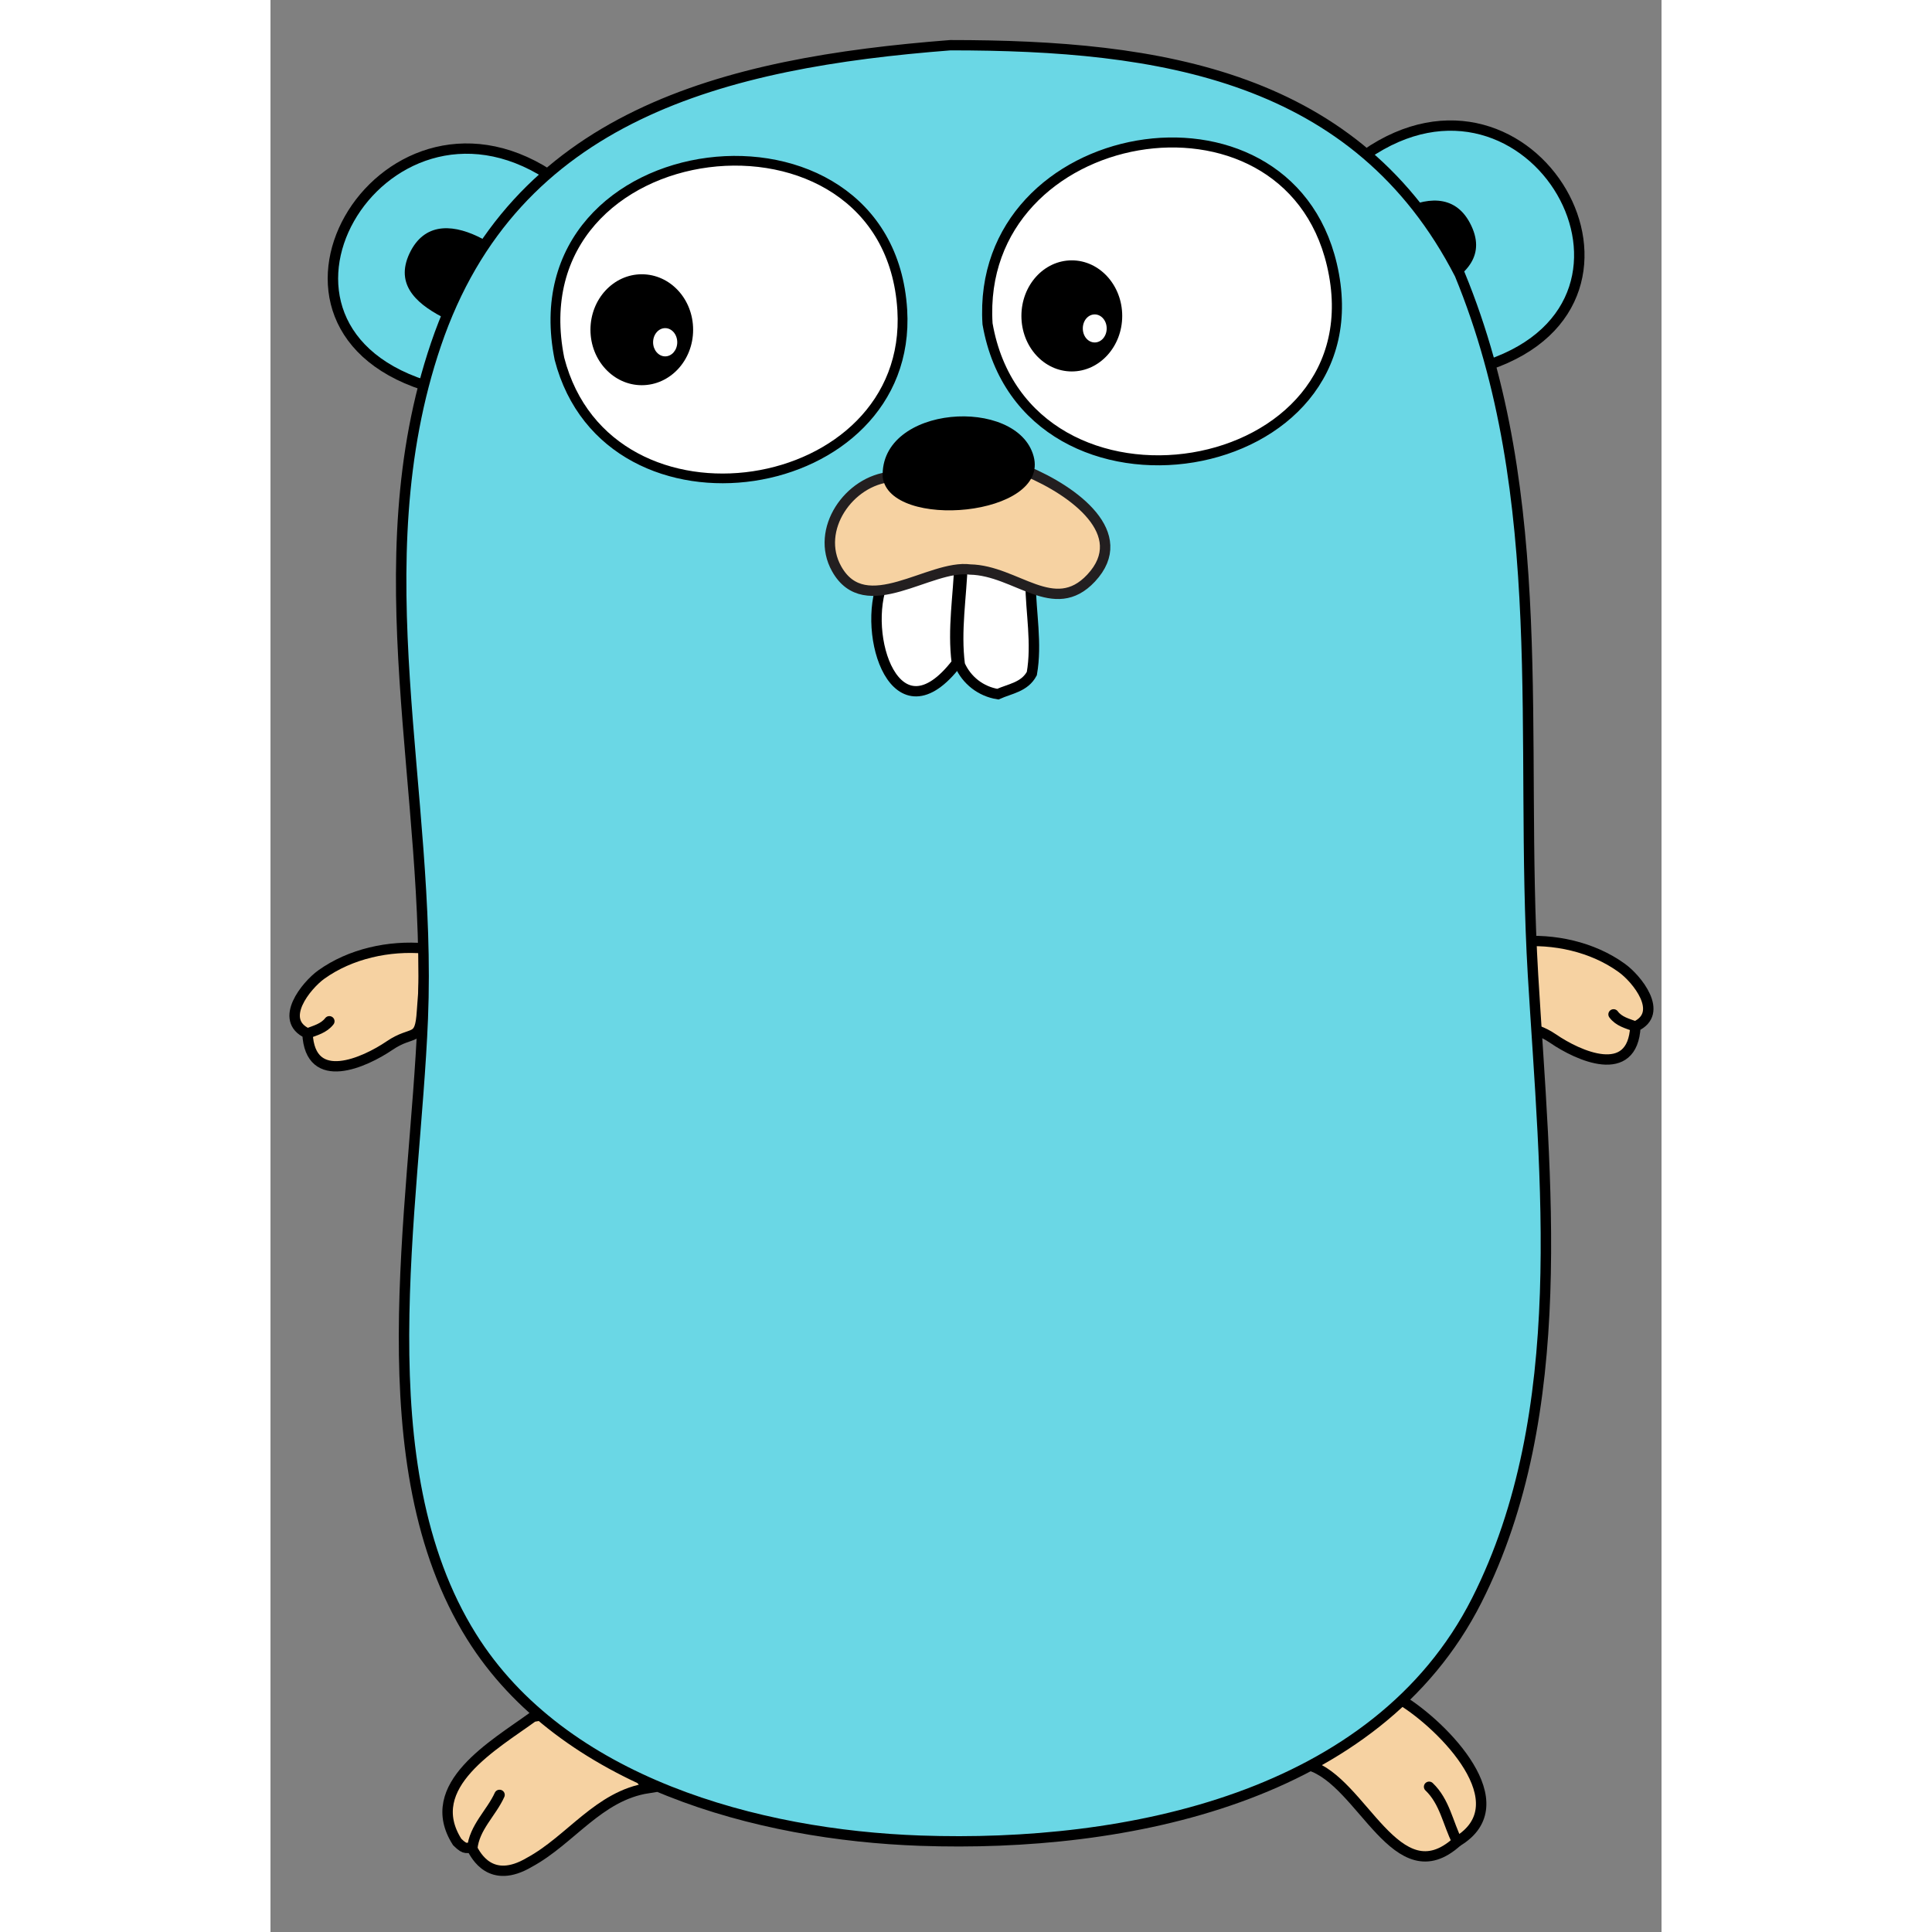 <?xml version="1.0" encoding="UTF-8"?>
<svg xmlns="http://www.w3.org/2000/svg" xmlns:xlink="http://www.w3.org/1999/xlink" width="36px" height="36px" viewBox="0 0 36 50" version="1.1">
<rect x="0" y="0" width="36" height="50" fill="#808080" stroke="none"/>
<g id="surface1">
<path style="fill-rule:evenodd;fill:rgb(96.471%,82.353%,63.529%);fill-opacity:1;stroke-width:3;stroke-linecap:round;stroke-linejoin:miter;stroke:rgb(0%,0%,0%);stroke-opacity:1;stroke-miterlimit:4;" d="M 10.643 300.506 C 11.385 316.228 27.132 308.935 34.242 304.044 C 41.046 299.371 43.009 303.257 43.576 293.999 C 43.969 287.972 44.667 281.902 44.361 275.788 C 34.111 274.871 22.988 277.316 14.613 283.387 C 10.294 286.531 2.181 296.576 10.643 300.506 " transform="matrix(0.09,0,0,0.089,0,0)"/>
<path style="fill-rule:evenodd;fill:rgb(77.647%,69.412%,59.608%);fill-opacity:1;stroke-width:3;stroke-linecap:round;stroke-linejoin:miter;stroke:rgb(0%,0%,0%);stroke-opacity:1;stroke-miterlimit:4;" d="M 10.643 300.506 C 12.911 299.633 15.354 299.021 16.924 296.969 " transform="matrix(0.09,0,0,0.089,0,0)"/>
<path style="fill-rule:evenodd;fill:rgb(41.569%,84.314%,89.804%);fill-opacity:1;stroke-width:3;stroke-linecap:round;stroke-linejoin:miter;stroke:rgb(0%,0%,0%);stroke-opacity:1;stroke-miterlimit:4;" d="M 46.979 112.848 C -13.304 95.903 31.537 19.172 79.955 50.747 Z M 46.979 112.848 " transform="matrix(0.09,0,0,0.089,0,0)"/>
<path style="fill-rule:evenodd;fill:rgb(41.569%,84.314%,89.804%);fill-opacity:1;stroke-width:3;stroke-linecap:round;stroke-linejoin:miter;stroke:rgb(0%,0%,0%);stroke-opacity:1;stroke-miterlimit:4;" d="M 314.891 44.982 C 362.611 11.442 405.751 87.082 350.267 106.123 Z M 314.891 44.982 " transform="matrix(0.09,0,0,0.089,0,0)"/>
<path style="fill-rule:evenodd;fill:rgb(96.471%,82.353%,63.529%);fill-opacity:1;stroke-width:3;stroke-linecap:round;stroke-linejoin:miter;stroke:rgb(0%,0%,0%);stroke-opacity:1;stroke-miterlimit:4;" d="M 325.142 494.322 C 337.268 501.834 359.427 524.543 341.238 535.505 C 323.79 551.532 314.019 517.948 298.665 513.319 C 305.251 504.323 313.626 496.156 325.142 494.322 Z M 325.142 494.322 " transform="matrix(0.09,0,0,0.089,0,0)"/>
<path style="fill:none;stroke-width:3;stroke-linecap:round;stroke-linejoin:miter;stroke:rgb(0%,0%,0%);stroke-opacity:1;stroke-miterlimit:4;" d="M 341.238 535.505 C 338.577 530.177 337.661 523.888 333.168 519.564 " transform="matrix(0.09,0,0,0.089,0,0)"/>
<path style="fill-rule:evenodd;fill:rgb(96.471%,82.353%,63.529%);fill-opacity:1;stroke-width:3;stroke-linecap:round;stroke-linejoin:miter;stroke:rgb(0%,0%,0%);stroke-opacity:1;stroke-miterlimit:4;" d="M 108.57 519.957 C 94.35 522.185 86.324 535.024 74.459 541.531 C 63.292 548.213 59.018 539.391 58.014 537.601 C 56.27 536.815 56.4 538.343 53.696 535.636 C 43.358 519.259 64.514 507.336 75.506 499.213 C 90.86 496.113 100.5 509.389 108.57 519.957 Z M 108.57 519.957 " transform="matrix(0.09,0,0,0.089,0,0)"/>
<path style="fill:none;stroke-width:3;stroke-linecap:round;stroke-linejoin:miter;stroke:rgb(0%,0%,0%);stroke-opacity:1;stroke-miterlimit:4;" d="M 58.014 537.601 C 58.581 531.399 63.51 527.207 65.866 521.923 " transform="matrix(0.09,0,0,0.089,0,0)"/>
<path style=" stroke:none;fill-rule:evenodd;fill:rgb(0%,0%,0%);fill-opacity:1;" d="M 4.434 8.199 C 3.723 7.824 3.199 7.312 3.633 6.488 C 4.039 5.727 4.789 5.809 5.5 6.188 Z M 4.434 8.199 "/>
<path style=" stroke:none;fill-rule:evenodd;fill:rgb(0%,0%,0%);fill-opacity:1;" d="M 30.242 7.484 C 30.957 7.105 31.477 6.598 31.043 5.773 C 30.641 5.012 29.891 5.094 29.176 5.469 Z M 30.242 7.484 "/>
<path style="fill-rule:evenodd;fill:rgb(96.471%,82.353%,63.529%);fill-opacity:1;stroke-width:3;stroke-linecap:round;stroke-linejoin:miter;stroke:rgb(0%,0%,0%);stroke-opacity:1;stroke-miterlimit:4;" d="M 392.491 298.497 C 391.706 314.263 375.959 306.97 368.849 302.035 C 362.088 297.362 360.125 301.249 359.514 292.034 C 359.122 285.963 358.424 279.893 358.773 273.823 C 368.98 272.862 380.146 275.308 388.521 281.422 C 392.84 284.522 400.953 294.567 392.491 298.497 " transform="matrix(0.09,0,0,0.089,0,0)"/>
<path style="fill-rule:evenodd;fill:rgb(77.647%,69.412%,59.608%);fill-opacity:1;stroke-width:3;stroke-linecap:round;stroke-linejoin:miter;stroke:rgb(0%,0%,0%);stroke-opacity:1;stroke-miterlimit:4;" d="M 392.491 298.497 C 390.179 297.624 387.736 297.056 386.21 294.96 " transform="matrix(0.09,0,0,0.089,0,0)"/>
<path style="fill-rule:evenodd;fill:rgb(41.569%,84.314%,89.804%);fill-opacity:1;stroke-width:3;stroke-linecap:round;stroke-linejoin:miter;stroke:rgb(0%,0%,0%);stroke-opacity:1;stroke-miterlimit:4;" d="M 195.504 13.145 C 255.874 13.145 312.449 21.749 341.979 79.745 C 368.456 144.772 359.035 214.866 363.048 283.561 C 366.537 342.562 374.214 410.69 346.865 465.368 C 318.076 522.883 246.103 537.339 186.867 535.242 C 140.281 533.583 84.055 518.385 57.796 475.849 C 26.957 425.932 41.57 351.733 43.794 296.226 C 46.455 230.456 25.997 164.468 47.589 100.14 C 70.01 33.365 130.467 18.255 195.504 13.145 " transform="matrix(0.09,0,0,0.089,0,0)"/>
<path style="fill-rule:evenodd;fill:rgb(100%,100%,100%);fill-opacity:1;stroke-width:2.908;stroke-linecap:round;stroke-linejoin:miter;stroke:rgb(0%,0%,0%);stroke-opacity:1;stroke-miterlimit:4;" d="M 206.191 94.157 C 217.008 157.175 319.995 140.492 305.208 76.95 C 291.947 20.002 202.57 35.767 206.191 94.157 " transform="matrix(0.09,0,0,0.089,0,0)"/>
<path style="fill-rule:evenodd;fill:rgb(100%,100%,100%);fill-opacity:1;stroke-width:2.821;stroke-linecap:round;stroke-linejoin:miter;stroke:rgb(0%,0%,0%);stroke-opacity:1;stroke-miterlimit:4;" d="M 83.096 104.332 C 97.141 159.184 184.948 145.165 181.676 90.139 C 177.707 24.238 69.661 36.946 83.096 104.332 " transform="matrix(0.09,0,0,0.089,0,0)"/>
<path style="fill-rule:evenodd;fill:rgb(100%,100%,100%);fill-opacity:1;stroke-width:3;stroke-linecap:round;stroke-linejoin:miter;stroke:rgb(0%,0%,0%);stroke-opacity:1;stroke-miterlimit:4;" d="M 218.579 169.753 C 218.622 177.963 220.454 187.134 218.928 195.868 C 216.834 199.799 212.734 200.236 209.157 201.851 C 204.271 201.065 200.171 197.834 198.208 193.292 C 196.943 183.335 198.688 173.683 198.993 163.77 Z M 218.579 169.753 " transform="matrix(0.09,0,0,0.089,0,0)"/>
<path style=" stroke:none;fill-rule:evenodd;fill:rgb(0%,0%,0%);fill-opacity:1;" d="M 10.938 8.535 C 10.938 7.738 10.344 7.098 9.609 7.098 C 8.879 7.098 8.281 7.738 8.281 8.535 C 8.281 9.328 8.879 9.969 9.609 9.969 C 10.344 9.969 10.938 9.328 10.938 8.535 Z M 10.938 8.535 "/>
<path style=" stroke:none;fill-rule:evenodd;fill:rgb(100%,100%,100%);fill-opacity:1;" d="M 10.527 8.859 C 10.527 8.656 10.387 8.492 10.215 8.492 C 10.043 8.492 9.902 8.656 9.902 8.859 C 9.902 9.059 10.043 9.223 10.215 9.223 C 10.387 9.223 10.527 9.059 10.527 8.859 Z M 10.527 8.859 "/>
<path style=" stroke:none;fill-rule:evenodd;fill:rgb(0%,0%,0%);fill-opacity:1;" d="M 22.043 8.176 C 22.043 7.383 21.457 6.738 20.738 6.738 C 20.016 6.738 19.434 7.383 19.434 8.176 C 19.434 8.969 20.016 9.613 20.738 9.613 C 21.457 9.613 22.043 8.969 22.043 8.176 Z M 22.043 8.176 "/>
<path style=" stroke:none;fill-rule:evenodd;fill:rgb(100%,100%,100%);fill-opacity:1;" d="M 21.641 8.5 C 21.641 8.297 21.5 8.137 21.332 8.137 C 21.16 8.137 21.023 8.297 21.023 8.5 C 21.023 8.703 21.16 8.863 21.332 8.863 C 21.5 8.863 21.641 8.703 21.641 8.5 Z M 21.641 8.5 "/>
<path style="fill-rule:evenodd;fill:rgb(100%,100%,100%);fill-opacity:1;stroke-width:3;stroke-linecap:round;stroke-linejoin:miter;stroke:rgb(0%,0%,0%);stroke-opacity:1;stroke-miterlimit:4;" d="M 176.224 168.879 C 169.768 184.557 179.844 215.914 197.38 192.768 C 196.115 182.81 197.859 173.203 198.165 163.245 Z M 176.224 168.879 " transform="matrix(0.09,0,0,0.089,0,0)"/>
<path style="fill-rule:evenodd;fill:rgb(96.471%,82.353%,63.529%);fill-opacity:1;stroke-width:3;stroke-linecap:round;stroke-linejoin:miter;stroke:rgb(13.725%,12.157%,12.549%);stroke-opacity:1;stroke-miterlimit:4;" d="M 178.449 138.658 C 166.366 139.706 156.508 154.031 162.789 165.385 C 171.077 180.409 189.615 164.032 201.174 165.604 C 214.435 165.866 225.34 179.622 235.983 168.093 C 247.891 155.21 230.88 142.72 217.619 137.086 Z M 178.449 138.658 " transform="matrix(0.09,0,0,0.089,0,0)"/>
<path style=" stroke:none;fill-rule:evenodd;fill:rgb(0%,0%,0%);fill-opacity:1;" d="M 15.844 12.348 C 15.762 10.48 19.328 10.246 19.75 11.809 C 20.172 13.371 16.02 13.73 15.844 12.348 C 15.703 11.242 15.844 12.348 15.844 12.348 Z M 15.844 12.348 "/>
</g>
</svg>
